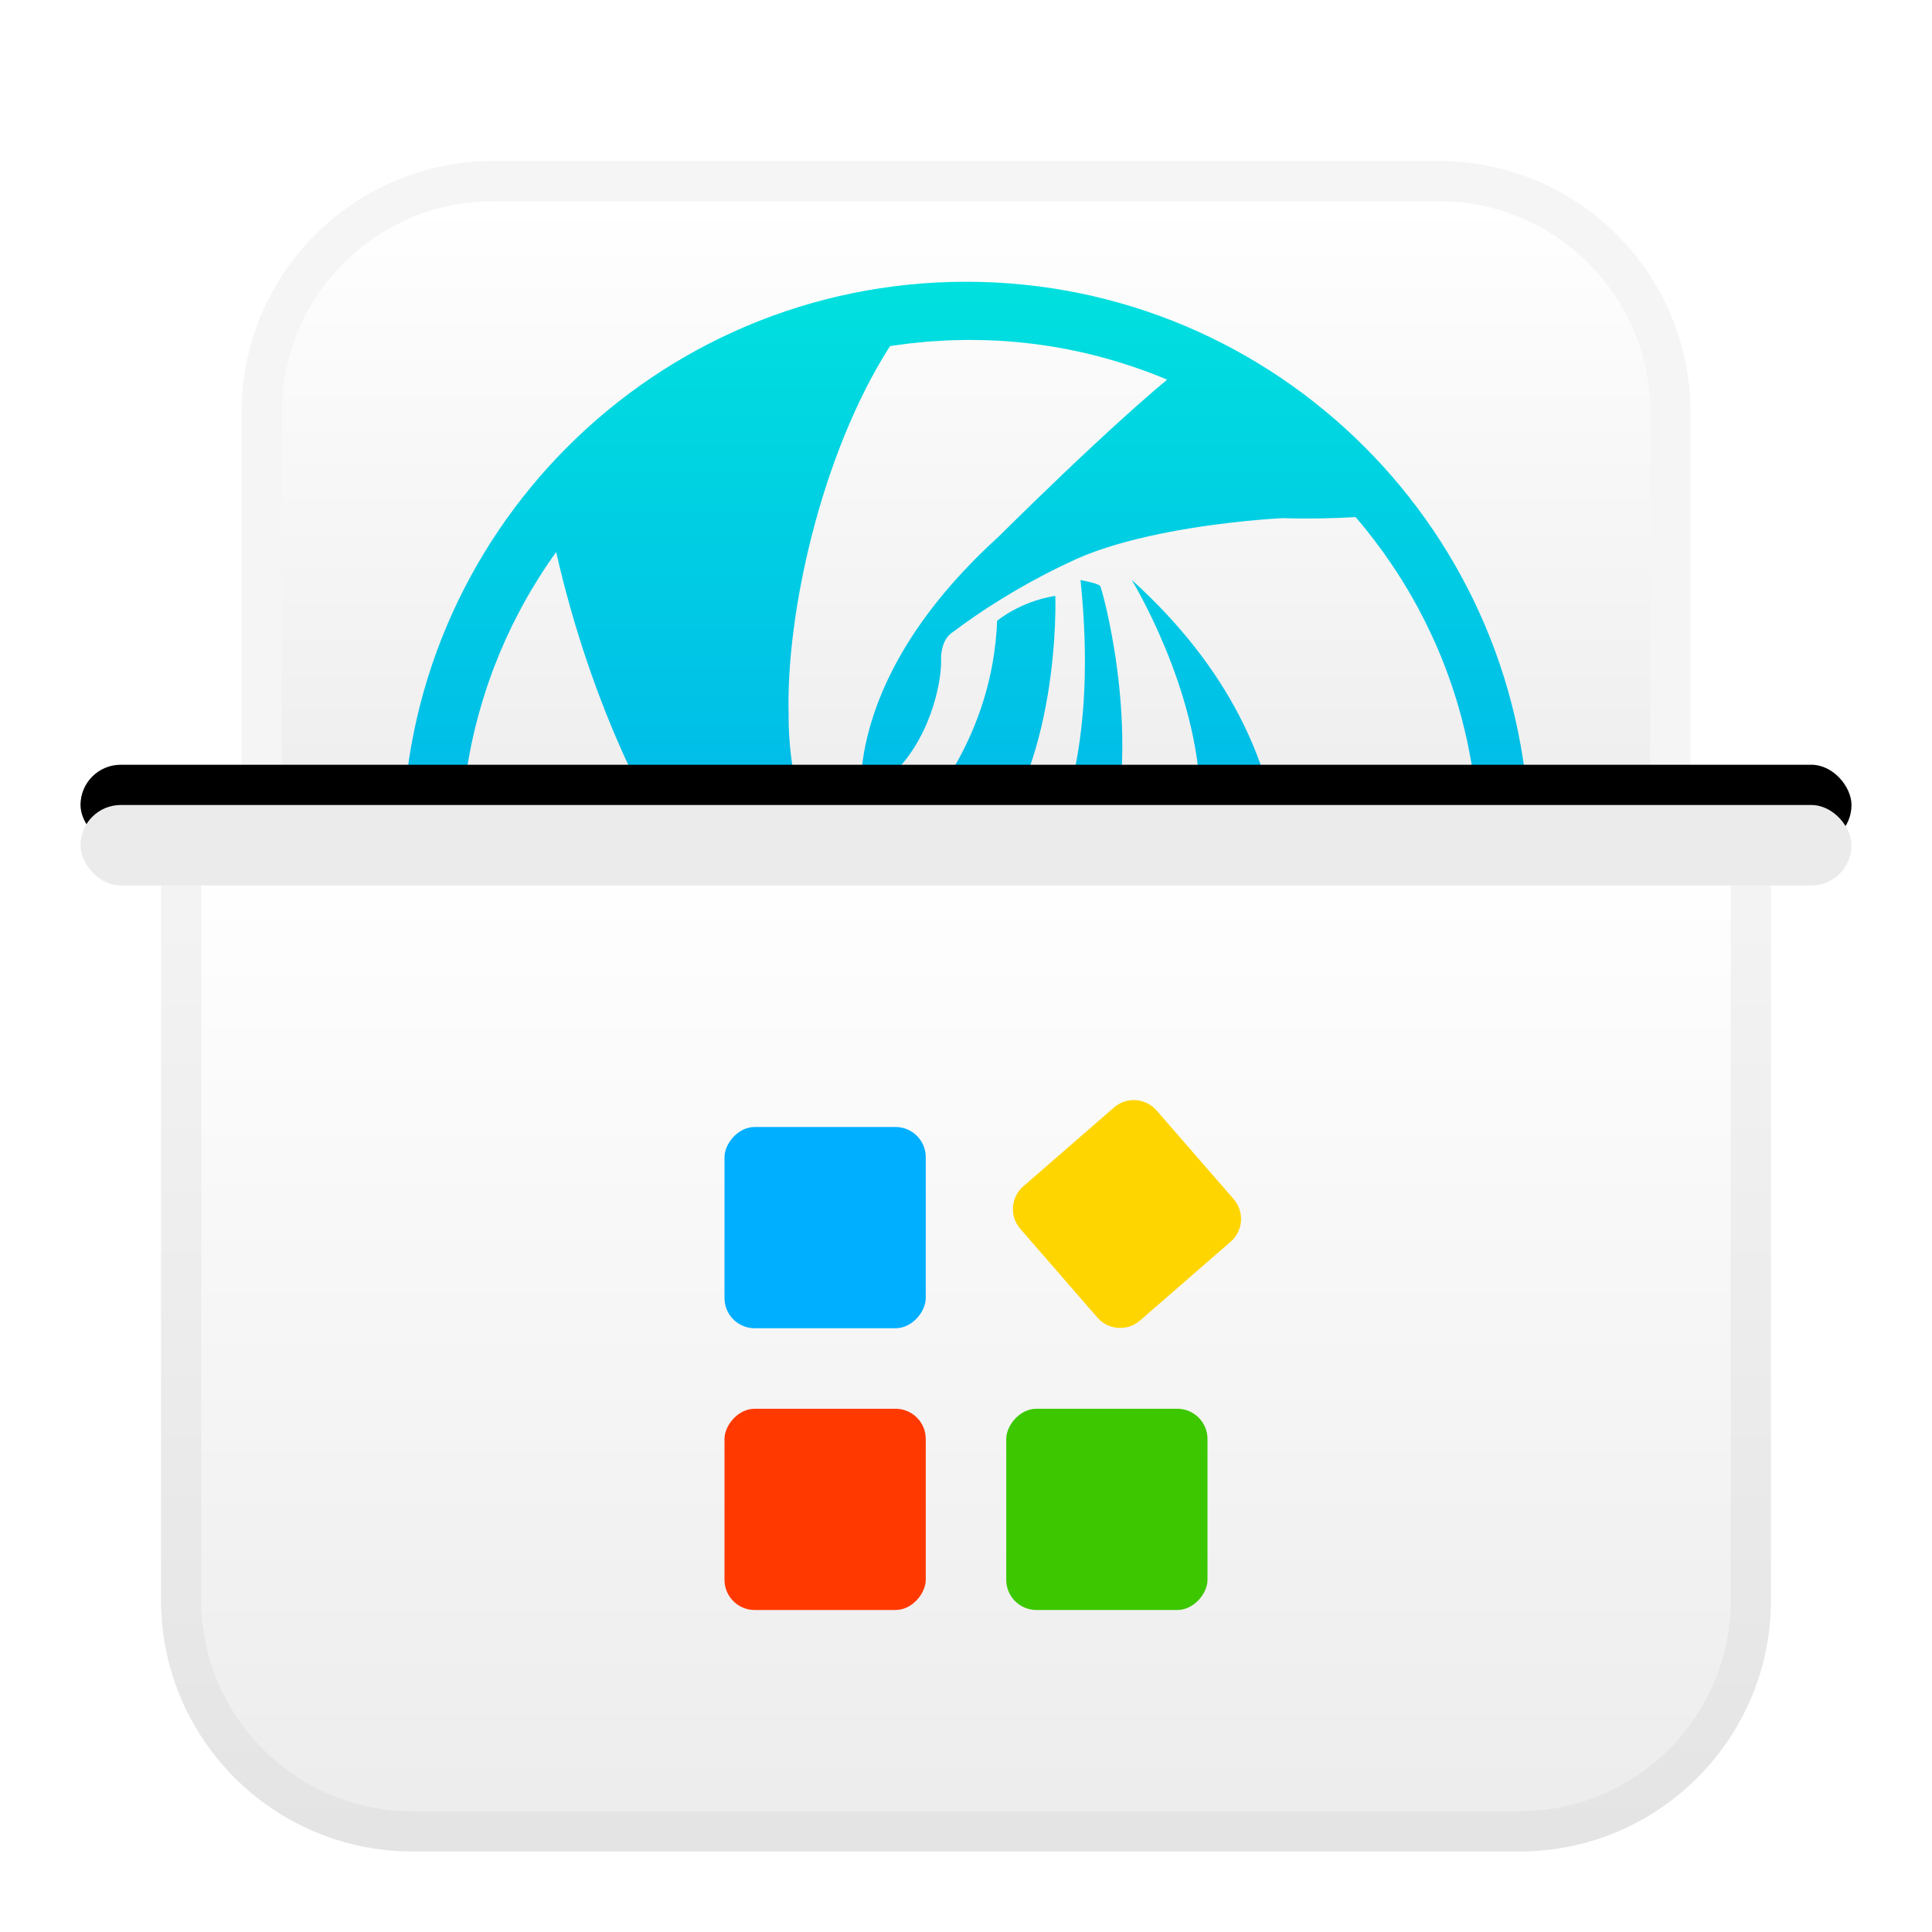 <?xml version="1.0" encoding="UTF-8"?>
<svg width="48px" height="48px" viewBox="0 0 48 48" version="1.1" xmlns="http://www.w3.org/2000/svg" xmlns:xlink="http://www.w3.org/1999/xlink">
    <title>apps/48/deepin-wine-assist</title>
    <defs>
        <filter x="-10.2%" y="-8.8%" width="120.5%" height="122.5%" filterUnits="objectBoundingBox" id="filter-1">
            <feOffset dx="0" dy="1" in="SourceAlpha" result="shadowOffsetOuter1"></feOffset>
            <feGaussianBlur stdDeviation="1" in="shadowOffsetOuter1" result="shadowBlurOuter1"></feGaussianBlur>
            <feColorMatrix values="0 0 0 0 0   0 0 0 0 0   0 0 0 0 0  0 0 0 0.2 0" type="matrix" in="shadowBlurOuter1" result="shadowMatrixOuter1"></feColorMatrix>
            <feMerge>
                <feMergeNode in="shadowMatrixOuter1"></feMergeNode>
                <feMergeNode in="SourceGraphic"></feMergeNode>
            </feMerge>
        </filter>
        <linearGradient x1="50%" y1="0%" x2="50%" y2="98.139%" id="linearGradient-2">
            <stop stop-color="#FFFFFF" offset="0%"></stop>
            <stop stop-color="#EDEDED" offset="100%"></stop>
        </linearGradient>
        <linearGradient x1="34.316%" y1="0%" x2="34.316%" y2="56.145%" id="linearGradient-3">
            <stop stop-color="#00E0DE" offset="0%"></stop>
            <stop stop-color="#00B3EB" offset="100%"></stop>
        </linearGradient>
        <linearGradient x1="50%" y1="0%" x2="50%" y2="98.139%" id="linearGradient-4">
            <stop stop-color="#FFFFFF" offset="0%"></stop>
            <stop stop-color="#EDEDED" offset="100%"></stop>
        </linearGradient>
        <linearGradient x1="50%" y1="0%" x2="50%" y2="100%" id="linearGradient-5">
            <stop stop-color="#000000" stop-opacity="0.04" offset="0%"></stop>
            <stop stop-color="#000000" stop-opacity="0.107" offset="100%"></stop>
        </linearGradient>
        <rect id="path-6" x="0" y="15" width="44" height="2" rx="1"></rect>
        <filter x="-4.5%" y="-150.0%" width="109.1%" height="300.0%" filterUnits="objectBoundingBox" id="filter-7">
            <feOffset dx="0" dy="-1" in="SourceAlpha" result="shadowOffsetOuter1"></feOffset>
            <feGaussianBlur stdDeviation="0.5" in="shadowOffsetOuter1" result="shadowBlurOuter1"></feGaussianBlur>
            <feColorMatrix values="0 0 0 0 0   0 0 0 0 0   0 0 0 0 0  0 0 0 0.097 0" type="matrix" in="shadowBlurOuter1"></feColorMatrix>
        </filter>
    </defs>
    <g id="apps/48/deepin-wine-assist" stroke="none" stroke-width="1" fill="none" fill-rule="evenodd">
        <g id="编组-2" filter="url(#filter-1)" transform="translate(2, 4)">
            <path d="M10.25,0 L33.75,0 C36.649,-5.32628579e-16 39,2.351 39,5.25 L39,16 L39,16 L5,16 L5,5.25 C5,2.351 7.351,5.32628579e-16 10.25,0 Z" id="矩形" fill="url(#linearGradient-2)"></path>
            <path d="M33.75,-1 C37.202,-1 40,1.798 40,5.25 L40,17 L4,17 L4,5.25 C4,1.798 6.798,-1 10.25,-1 L33.75,-1 Z M33.75,0 L10.25,0 C7.351,0 5,2.351 5,5.25 L5,16 L39,16 L39,5.25 C39,2.351 36.649,0 33.75,0 Z" id="矩形" fill-opacity="0.04" fill="#000000" fill-rule="nonzero"></path>
            <path d="M22,2 C29.732,2 36,8.268 36,16 C36,23.628 29.9,29.83 22.313,29.997 L22,30 L22.069,29.999 L21.93,30 C14.308,29.963 8.125,23.834 8.002,16.232 L8,16 C8,8.268 14.268,2 22,2 Z M22.09,3.445 L21.644,3.453 C21.612,3.454 21.58,3.455 21.547,3.457 C21.396,3.463 21.246,3.472 21.097,3.484 L21.547,3.457 C21.39,3.463 21.234,3.473 21.078,3.485 L21.097,3.484 C20.935,3.496 20.773,3.512 20.612,3.531 L21.078,3.485 C20.916,3.498 20.756,3.514 20.596,3.533 L20.612,3.531 C20.466,3.548 20.321,3.567 20.176,3.589 L20.596,3.533 C20.434,3.552 20.272,3.574 20.112,3.599 C18.401,6.27 17.519,10.269 17.594,12.77 L17.593,12.797 C17.588,13.146 17.598,16.762 20.14,18.087 C20.14,18.087 22.436,19.1 24.068,15.941 L24.187,15.703 C24.292,15.508 25.279,13.554 24.845,9.412 C24.845,9.412 25.283,9.489 25.333,9.559 C25.382,9.628 26.3,12.925 25.655,15.702 C25.655,15.702 25.061,18.965 22.142,19.711 C19.224,20.457 16.949,18.652 15.405,16.951 C14.304,15.738 12.691,12.567 11.818,8.716 C11.728,8.839 11.642,8.964 11.558,9.09 C11.535,9.125 11.512,9.159 11.49,9.194 L11.558,9.09 C11.496,9.183 11.435,9.277 11.376,9.372 L11.49,9.194 C11.343,9.42 11.203,9.65 11.07,9.885 C11.053,9.914 11.037,9.944 11.021,9.973 L11.07,9.885 C11.007,9.996 10.946,10.109 10.886,10.222 L11.021,9.973 C10.962,10.079 10.905,10.186 10.849,10.294 L10.886,10.222 C10.658,10.657 10.454,11.107 10.277,11.57 C10.269,11.592 10.26,11.615 10.252,11.637 L10.277,11.57 C10.252,11.636 10.228,11.701 10.204,11.767 L10.252,11.637 C10.199,11.777 10.149,11.918 10.101,12.06 C10.076,12.135 10.051,12.211 10.027,12.286 L10.101,12.06 C10.063,12.174 10.026,12.289 9.991,12.404 L10.027,12.286 C9.998,12.38 9.969,12.474 9.942,12.569 L9.991,12.404 C9.956,12.519 9.923,12.634 9.891,12.75 L9.942,12.569 C9.908,12.685 9.877,12.801 9.846,12.918 L9.891,12.75 C9.862,12.857 9.834,12.964 9.808,13.071 L9.846,12.918 C9.778,13.184 9.718,13.453 9.666,13.725 C9.659,13.762 9.652,13.799 9.646,13.835 L9.666,13.725 C9.644,13.843 9.623,13.961 9.604,14.08 L9.646,13.835 C9.625,13.949 9.606,14.064 9.589,14.179 L9.604,14.08 C9.561,14.35 9.526,14.623 9.501,14.898 C9.498,14.925 9.496,14.952 9.493,14.978 L9.501,14.898 C9.49,15.008 9.482,15.118 9.474,15.229 L9.493,14.978 C9.483,15.099 9.474,15.219 9.467,15.34 L9.474,15.229 C9.455,15.513 9.445,15.801 9.445,16.091 L9.45,16.44 C9.451,16.476 9.452,16.512 9.453,16.548 C9.462,16.786 9.477,17.024 9.498,17.259 C9.503,17.307 9.507,17.354 9.512,17.401 C9.521,17.49 9.531,17.578 9.542,17.667 L9.512,17.401 C9.526,17.532 9.541,17.663 9.559,17.793 L9.542,17.667 C9.556,17.773 9.57,17.878 9.586,17.982 L9.559,17.793 C9.575,17.913 9.593,18.033 9.612,18.152 L9.586,17.982 C9.612,18.159 9.642,18.334 9.676,18.509 L9.612,18.152 C9.634,18.283 9.658,18.414 9.683,18.545 L9.676,18.509 C9.701,18.636 9.727,18.763 9.756,18.889 L9.683,18.545 C9.712,18.689 9.742,18.833 9.776,18.976 L9.756,18.889 C9.781,19 9.808,19.111 9.836,19.221 L9.776,18.976 C9.804,19.096 9.834,19.216 9.865,19.336 L9.836,19.221 C9.872,19.362 9.91,19.503 9.951,19.643 L9.865,19.336 C9.902,19.473 9.94,19.609 9.981,19.744 L9.951,19.643 C9.988,19.77 10.027,19.896 10.068,20.021 L9.981,19.744 C10.022,19.881 10.066,20.017 10.112,20.152 L10.068,20.021 C10.102,20.126 10.138,20.23 10.175,20.334 L10.112,20.152 C10.149,20.263 10.188,20.372 10.228,20.482 C10.364,20.847 10.516,21.205 10.683,21.553 C13.628,22.404 20.664,23.917 25.17,20.614 C27.535,18.881 27.823,16.337 27.835,15.292 L27.834,15.128 C27.831,14.93 27.818,14.817 27.818,14.817 C27.768,12.103 26.116,9.406 26.116,9.406 C31.039,13.861 29.96,18.694 29.187,20.71 L29.11,20.905 C29.029,21.103 28.954,21.266 28.893,21.391 L28.814,21.548 C28.77,21.633 28.743,21.678 28.743,21.678 C26.992,25.256 23.408,27.557 20.249,28.602 C20.425,28.628 20.601,28.65 20.778,28.668 C20.892,28.68 21.007,28.69 21.122,28.699 L20.778,28.668 C20.908,28.682 21.038,28.693 21.168,28.702 L21.122,28.699 C21.259,28.709 21.396,28.718 21.534,28.724 L21.168,28.702 C21.35,28.715 21.533,28.725 21.717,28.73 L21.534,28.724 C21.719,28.731 21.904,28.735 22.09,28.735 C29.074,28.735 34.735,23.074 34.735,16.091 L34.735,16.08 L34.73,15.714 C34.729,15.677 34.728,15.645 34.727,15.613 L34.73,15.709 C34.727,15.608 34.723,15.508 34.717,15.408 L34.727,15.613 C34.722,15.485 34.715,15.356 34.707,15.228 L34.717,15.408 C34.711,15.283 34.702,15.159 34.692,15.036 L34.707,15.228 C34.699,15.118 34.69,15.008 34.68,14.899 L34.692,15.036 C34.661,14.655 34.612,14.279 34.548,13.909 C34.539,13.86 34.531,13.811 34.521,13.761 L34.548,13.909 C34.527,13.789 34.504,13.669 34.48,13.55 L34.521,13.761 C34.502,13.658 34.482,13.555 34.46,13.452 L34.48,13.55 C34.455,13.426 34.428,13.303 34.399,13.181 L34.46,13.452 C34.436,13.34 34.411,13.228 34.384,13.117 L34.399,13.181 C34.345,12.95 34.284,12.721 34.217,12.495 C34.206,12.457 34.194,12.42 34.183,12.382 L34.217,12.495 C34.182,12.376 34.145,12.258 34.106,12.14 L34.183,12.382 C34.153,12.283 34.121,12.184 34.088,12.086 L34.106,12.14 C34.072,12.035 34.036,11.93 33.998,11.826 L34.088,12.086 C34.051,11.975 34.013,11.865 33.973,11.756 L33.998,11.826 C33.961,11.723 33.923,11.62 33.884,11.518 L33.973,11.756 C33.875,11.487 33.768,11.222 33.652,10.961 C33.631,10.915 33.61,10.869 33.589,10.823 L33.652,10.961 C33.623,10.896 33.594,10.831 33.564,10.767 L33.589,10.823 C33.539,10.714 33.488,10.606 33.435,10.498 L33.564,10.767 C33.506,10.644 33.447,10.522 33.386,10.401 L33.435,10.498 C33.386,10.4 33.336,10.302 33.285,10.205 L33.386,10.401 C33.335,10.3 33.283,10.2 33.229,10.1 C33.155,9.961 33.077,9.824 32.997,9.688 C32.972,9.645 32.946,9.602 32.921,9.56 L32.997,9.688 C32.955,9.616 32.912,9.545 32.868,9.473 L32.921,9.56 C32.857,9.454 32.792,9.35 32.725,9.247 C32.714,9.23 32.703,9.212 32.691,9.194 L32.725,9.247 C32.669,9.16 32.612,9.074 32.554,8.989 L32.691,9.194 C32.636,9.11 32.58,9.026 32.523,8.943 L32.554,8.989 C32.424,8.797 32.288,8.609 32.148,8.425 C32.102,8.365 32.057,8.306 32.011,8.248 L32.148,8.425 C32.087,8.345 32.025,8.266 31.962,8.187 L32.011,8.248 C31.956,8.179 31.9,8.11 31.844,8.042 L31.962,8.187 C31.879,8.084 31.795,7.982 31.709,7.882 L31.844,8.042 C31.79,7.976 31.735,7.911 31.679,7.847 C31.124,7.879 30.504,7.894 29.864,7.873 C29.864,7.873 29.484,7.891 28.907,7.95 L28.573,7.986 C27.403,8.123 25.69,8.409 24.528,8.989 C24.528,8.989 23.098,9.626 21.669,10.707 C21.669,10.707 21.664,10.71 21.655,10.716 L21.647,10.721 C21.577,10.769 21.369,10.952 21.381,11.416 C21.394,11.971 21.09,13.452 20.077,14.32 C20.077,14.32 19.355,14.691 19.716,15.223 C19.716,15.223 20.204,15.932 20.891,15.187 C20.891,15.187 22.664,13.363 22.773,10.424 C22.773,10.424 23.334,9.945 24.219,9.804 C24.219,9.804 24.383,14.213 22.194,16.427 C22.194,16.427 22.191,16.431 22.183,16.439 L22.151,16.472 C21.85,16.772 20.056,18.408 19.444,15.329 C19.444,15.329 18.63,12.124 22.827,8.317 L22.891,8.253 C23.141,8.005 24.1,7.057 25.156,6.073 L25.532,5.725 C26.036,5.262 26.545,4.808 26.996,4.432 L26.935,4.406 C26.804,4.352 26.671,4.3 26.538,4.249 C26.457,4.219 26.376,4.189 26.294,4.161 L26.538,4.249 C26.431,4.209 26.323,4.17 26.215,4.133 L26.294,4.161 C26.154,4.111 26.012,4.064 25.87,4.02 L26.215,4.133 C26.067,4.082 25.917,4.034 25.767,3.988 L25.87,4.02 C25.757,3.984 25.644,3.951 25.531,3.919 L25.767,3.988 C25.642,3.95 25.517,3.914 25.39,3.88 L25.531,3.919 C25.37,3.873 25.208,3.831 25.045,3.792 L25.39,3.88 C25.266,3.847 25.14,3.815 25.014,3.785 L25.045,3.792 C24.921,3.762 24.795,3.734 24.669,3.708 L25.014,3.785 C24.873,3.752 24.732,3.721 24.59,3.692 L24.669,3.708 C24.399,3.652 24.127,3.605 23.851,3.567 C23.803,3.56 23.755,3.554 23.707,3.548 L23.851,3.567 C23.737,3.551 23.622,3.536 23.506,3.524 L23.707,3.548 C23.578,3.531 23.448,3.517 23.318,3.504 L23.506,3.524 C23.194,3.489 22.878,3.465 22.56,3.454 C22.539,3.453 22.518,3.452 22.497,3.452 L22.09,3.445 Z" id="形状结合" fill="url(#linearGradient-3)" fill-rule="nonzero"></path>
            <path d="M3,16 L41,16 L41,34.75 C41,37.649 38.649,40 35.75,40 L8.25,40 C5.351,40 3,37.649 3,34.75 L3,16 L3,16 Z" id="矩形" fill="url(#linearGradient-4)"></path>
            <path d="M42,15 L42,34.75 C42,38.202 39.202,41 35.75,41 L8.25,41 C4.798,41 2,38.202 2,34.75 L2,16 L2,15 L3,15 L42,15 Z M41,16 L3,16 L3,34.75 C3,37.649 5.351,40 8.25,40 L35.75,40 C38.649,40 41,37.649 41,34.75 L41,16 Z" id="矩形" fill="url(#linearGradient-5)" fill-rule="nonzero"></path>
            <g transform="translate(22.785, 28.3) scale(-1, 1) translate(-22.785, -28.3)translate(16, 21.601)" fill-rule="nonzero" id="矩形">
                <rect fill="#00AFFF" x="8.57" y="1.399" width="5" height="5" rx="0.75"></rect>
                <rect fill="#FF3900" x="8.57" y="8.399" width="5" height="5" rx="0.75"></rect>
                <rect fill="#3CC700" x="1.57" y="8.399" width="5" height="5" rx="0.75"></rect>
                <path d="M3.382,0.901 L5.968,2.394 C6.327,2.601 6.45,3.059 6.242,3.418 L4.783,5.946 C4.576,6.305 4.117,6.428 3.758,6.22 L1.173,4.728 C0.814,4.52 0.691,4.062 0.898,3.703 L2.358,1.175 C2.565,0.816 3.023,0.694 3.382,0.901 Z" fill="#FFD500" transform="translate(3.57, 3.561) rotate(11) translate(-3.57, -3.561)"></path>
            </g>
            <g id="矩形">
                <use fill="black" fill-opacity="1" filter="url(#filter-7)" xlink:href="#path-6"></use>
                <use fill="#EBEBEB" fill-rule="evenodd" xlink:href="#path-6"></use>
            </g>
        </g>
        <g id="Guide/48" transform="translate(1.5, 1.5)"></g>
    </g>
</svg>